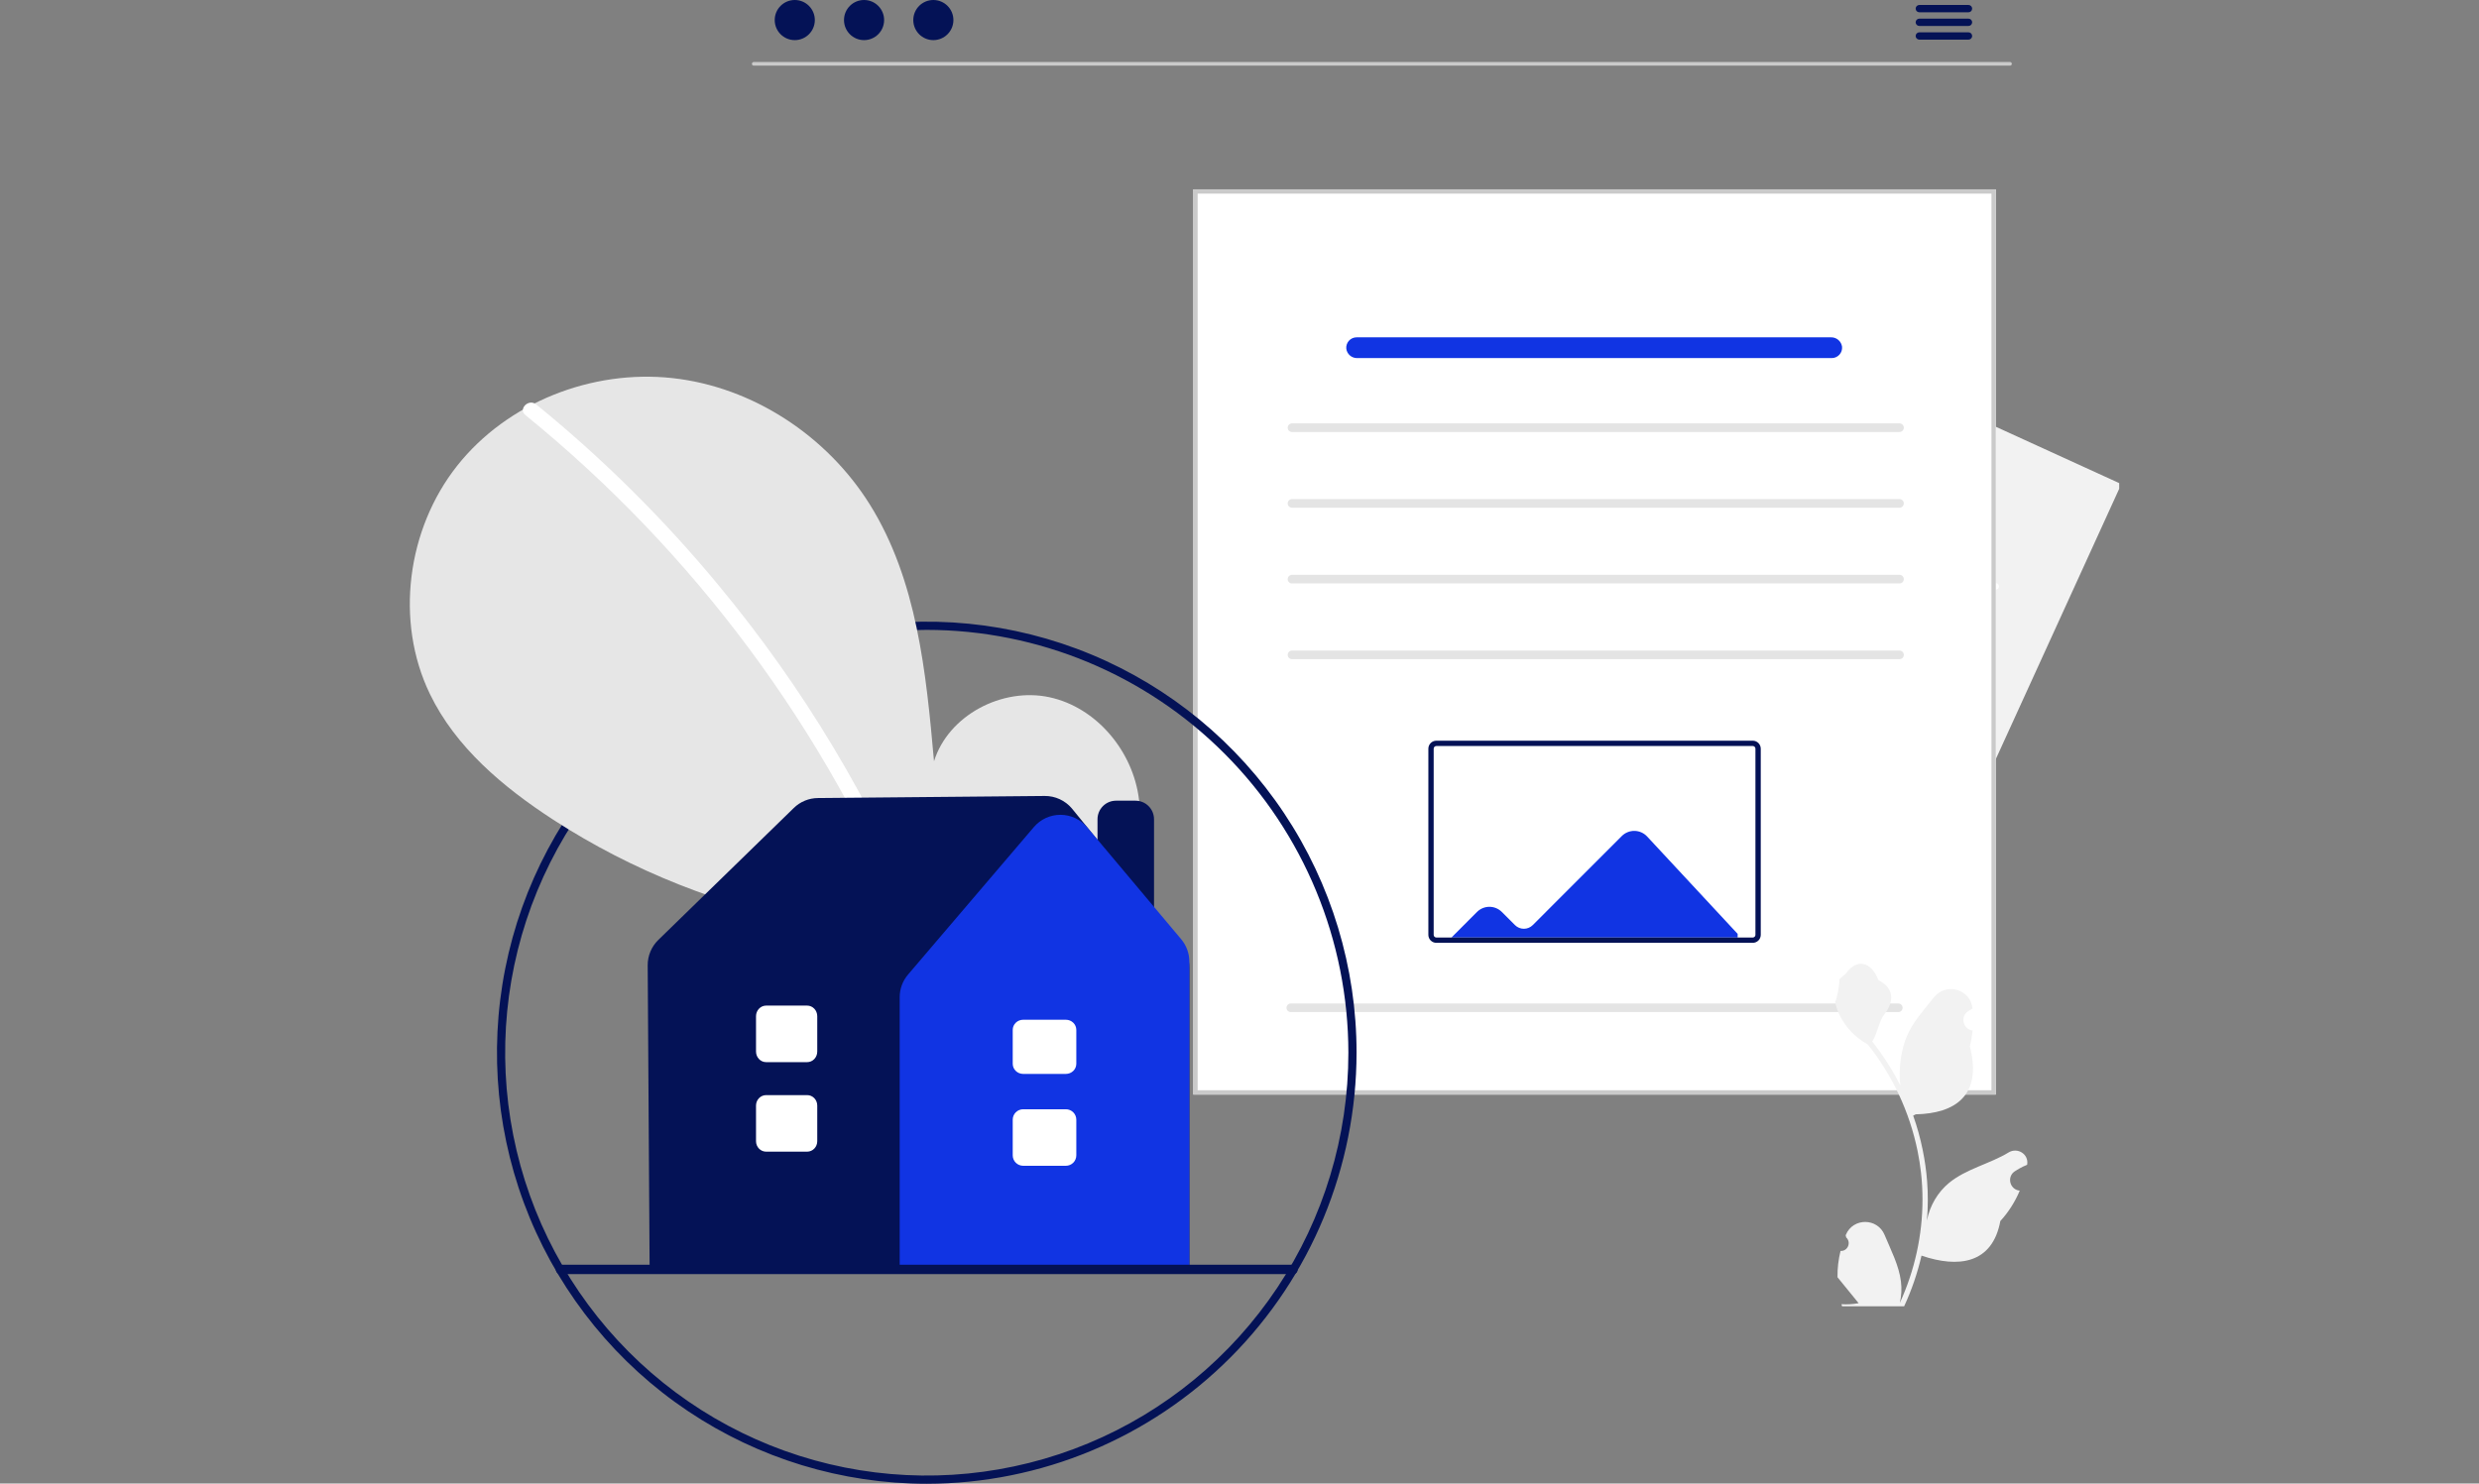 <svg preserveAspectRatio="xMidYMid meet" viewBox="0 0 720 431" fill="none" xmlns="http://www.w3.org/2000/svg">
    <rect x="0" y="0" width="720" height="431" fill="#808080" stroke="none"/>
    <g clip-path="url(#clip0_6810_46157)">
        <path d="M583.795 19.074H218.913C218.773 19.074 218.639 19.018 218.54 18.919C218.441 18.819 218.386 18.685 218.386 18.544C218.386 18.404 218.441 18.27 218.54 18.171C218.639 18.071 218.773 18.015 218.913 18.015H583.795C583.935 18.015 584.069 18.071 584.168 18.171C584.267 18.27 584.323 18.404 584.323 18.544C584.323 18.685 584.267 18.819 584.168 18.919C584.069 19.018 583.935 19.074 583.795 19.074Z"
              fill="#CACACA"/>
        <path d="M230.833 11.656C234.05 11.656 236.659 9.047 236.659 5.828C236.659 2.609 234.05 0 230.833 0C227.616 0 225.008 2.609 225.008 5.828C225.008 9.047 227.616 11.656 230.833 11.656Z"
              fill="#041256"/>
        <path d="M250.957 11.656C254.175 11.656 256.783 9.047 256.783 5.828C256.783 2.609 254.175 0 250.957 0C247.74 0 245.132 2.609 245.132 5.828C245.132 9.047 247.74 11.656 250.957 11.656Z"
              fill="#041256"/>
        <path d="M271.081 11.656C274.299 11.656 276.907 9.047 276.907 5.828C276.907 2.609 274.299 0 271.081 0C267.864 0 265.256 2.609 265.256 5.828C265.256 9.047 267.864 11.656 271.081 11.656Z"
              fill="#041256"/>
        <path d="M571.738 3.565H557.439C557.159 3.564 556.89 3.452 556.692 3.253C556.494 3.054 556.383 2.785 556.383 2.505C556.383 2.225 556.494 1.956 556.692 1.757C556.89 1.558 557.159 1.446 557.439 1.445H571.738C572.018 1.446 572.286 1.558 572.484 1.757C572.682 1.956 572.793 2.225 572.793 2.505C572.793 2.785 572.682 3.054 572.484 3.253C572.286 3.452 572.018 3.564 571.738 3.565Z"
              fill="#041256"/>
        <path d="M571.738 7.538H557.439C557.159 7.537 556.89 7.425 556.692 7.227C556.494 7.028 556.383 6.759 556.383 6.479C556.383 6.198 556.494 5.929 556.692 5.731C556.89 5.532 557.159 5.42 557.439 5.419H571.738C572.018 5.42 572.286 5.532 572.484 5.731C572.682 5.929 572.793 6.198 572.793 6.479C572.793 6.759 572.682 7.028 572.484 7.227C572.286 7.425 572.018 7.537 571.738 7.538Z"
              fill="#041256"/>
        <path d="M571.738 11.512H557.439C557.159 11.511 556.89 11.399 556.692 11.2C556.494 11.002 556.383 10.733 556.383 10.452C556.383 10.172 556.494 9.903 556.692 9.704C556.89 9.506 557.159 9.394 557.439 9.393H571.738C572.018 9.394 572.286 9.506 572.484 9.704C572.682 9.903 572.793 10.172 572.793 10.452C572.793 10.733 572.682 11.002 572.484 11.2C572.286 11.399 572.018 11.511 571.738 11.512Z"
              fill="#041256"/>
        <path d="M535.865 316.52L380 245.332L460.257 69.447L616.122 140.636L535.865 316.52Z" fill="#F2F2F2"/>
        <path d="M559.608 214.342L441.614 160.45C441.392 160.349 441.219 160.163 441.134 159.934C441.048 159.705 441.057 159.452 441.159 159.229C441.26 159.007 441.446 158.834 441.675 158.749C441.904 158.663 442.157 158.672 442.379 158.774L560.374 212.665C560.596 212.767 560.769 212.953 560.854 213.182C560.939 213.411 560.93 213.664 560.829 213.887C560.728 214.109 560.542 214.282 560.313 214.367C560.084 214.453 559.831 214.444 559.608 214.342Z"
              fill="white"/>
        <path d="M566.169 199.962L448.175 146.071C448.065 146.02 447.966 145.949 447.884 145.86C447.801 145.772 447.737 145.668 447.695 145.554C447.653 145.441 447.633 145.32 447.637 145.199C447.642 145.078 447.67 144.96 447.72 144.849C447.77 144.739 447.842 144.64 447.93 144.558C448.019 144.475 448.123 144.411 448.236 144.369C448.349 144.326 448.47 144.307 448.591 144.311C448.712 144.315 448.83 144.344 448.94 144.394L566.935 198.286C567.045 198.336 567.144 198.407 567.226 198.496C567.309 198.584 567.373 198.688 567.415 198.802C567.457 198.915 567.477 199.036 567.473 199.157C567.468 199.278 567.44 199.397 567.39 199.507C567.34 199.617 567.268 199.716 567.18 199.798C567.091 199.881 566.987 199.945 566.874 199.987C566.761 200.03 566.64 200.049 566.519 200.045C566.398 200.041 566.28 200.013 566.169 199.962Z"
              fill="white"/>
        <path d="M572.731 185.584L454.737 131.693C454.627 131.642 454.528 131.571 454.445 131.482C454.363 131.394 454.299 131.29 454.256 131.176C454.214 131.063 454.195 130.942 454.199 130.821C454.203 130.701 454.231 130.582 454.281 130.471C454.332 130.361 454.403 130.262 454.492 130.18C454.58 130.097 454.684 130.033 454.797 129.991C454.911 129.948 455.031 129.929 455.152 129.933C455.273 129.938 455.392 129.966 455.502 130.016L573.496 183.908C573.718 184.009 573.89 184.195 573.975 184.424C574.06 184.653 574.051 184.906 573.95 185.128C573.849 185.35 573.663 185.523 573.435 185.608C573.206 185.694 572.953 185.685 572.731 185.584Z"
              fill="white"/>
        <path d="M579.292 171.203L461.298 117.312C461.188 117.261 461.089 117.19 461.006 117.101C460.924 117.013 460.86 116.909 460.817 116.796C460.775 116.682 460.756 116.562 460.76 116.441C460.764 116.32 460.792 116.201 460.842 116.091C460.893 115.981 460.964 115.881 461.053 115.799C461.141 115.716 461.245 115.652 461.358 115.61C461.472 115.568 461.592 115.548 461.713 115.552C461.834 115.557 461.953 115.585 462.063 115.635L580.057 169.527C580.167 169.577 580.266 169.648 580.349 169.737C580.431 169.826 580.495 169.93 580.538 170.043C580.58 170.156 580.6 170.277 580.595 170.398C580.591 170.519 580.563 170.638 580.513 170.748C580.462 170.858 580.391 170.957 580.302 171.04C580.214 171.122 580.11 171.186 579.997 171.229C579.883 171.271 579.763 171.29 579.642 171.286C579.521 171.282 579.402 171.254 579.292 171.203Z"
              fill="white"/>
        <path d="M553.679 227.336L435.685 173.445C435.575 173.394 435.476 173.323 435.393 173.234C435.311 173.146 435.246 173.042 435.204 172.928C435.162 172.815 435.142 172.694 435.147 172.573C435.151 172.452 435.179 172.334 435.229 172.223C435.279 172.113 435.351 172.014 435.439 171.932C435.528 171.849 435.632 171.785 435.745 171.743C435.858 171.7 435.979 171.681 436.1 171.685C436.221 171.689 436.34 171.718 436.45 171.768L554.444 225.66C554.666 225.761 554.839 225.947 554.924 226.176C555.01 226.405 555.001 226.658 554.899 226.881C554.798 227.103 554.612 227.276 554.383 227.361C554.154 227.447 553.901 227.438 553.679 227.336Z"
              fill="white"/>
        <path d="M573.383 150.112L481.214 108.016C480.696 107.792 480.277 107.386 480.038 106.874C479.799 106.362 479.757 105.78 479.919 105.239C480.018 104.944 480.178 104.674 480.388 104.446C480.598 104.217 480.854 104.036 481.138 103.912C481.423 103.789 481.731 103.727 482.041 103.73C482.351 103.733 482.657 103.801 482.94 103.93L575.08 146.013C575.608 146.238 576.034 146.65 576.277 147.17C576.519 147.691 576.561 148.282 576.393 148.832C576.291 149.122 576.129 149.388 575.919 149.612C575.708 149.837 575.453 150.015 575.17 150.135C574.887 150.256 574.581 150.316 574.274 150.312C573.966 150.308 573.663 150.24 573.383 150.112Z"
              fill="white"/>
        <path d="M579.655 318H346.59V55H579.655V318Z" fill="white"/>
        <path d="M579.655 318H346.59V55H579.655V318ZM347.843 316.746H578.402V56.254H347.843L347.843 316.746Z"
              fill="#CACACA"/>
        <path d="M551.69 191.507H375.253C375.088 191.507 374.926 191.475 374.774 191.412C374.621 191.349 374.483 191.256 374.367 191.14C374.251 191.024 374.158 190.885 374.095 190.733C374.032 190.581 374 190.418 374 190.254C374 190.089 374.032 189.926 374.095 189.774C374.158 189.622 374.251 189.484 374.367 189.367C374.483 189.251 374.621 189.158 374.774 189.095C374.926 189.032 375.088 189 375.253 189H551.69C552.022 189 552.341 189.132 552.576 189.367C552.811 189.602 552.943 189.921 552.943 190.254C552.943 190.586 552.811 190.905 552.576 191.14C552.341 191.375 552.022 191.507 551.69 191.507Z"
              fill="#E4E4E4"/>
        <path d="M551.69 169.507H375.253C374.921 169.507 374.602 169.375 374.367 169.14C374.132 168.905 374 168.586 374 168.254C374 167.921 374.132 167.602 374.367 167.367C374.602 167.132 374.921 167 375.253 167H551.69C552.022 167 552.341 167.132 552.576 167.367C552.811 167.602 552.943 167.921 552.943 168.254C552.943 168.586 552.811 168.905 552.576 169.14C552.341 169.375 552.022 169.507 551.69 169.507Z"
              fill="#E4E4E4"/>
        <path d="M551.69 147.507H375.253C375.088 147.507 374.926 147.475 374.774 147.412C374.621 147.349 374.483 147.256 374.367 147.14C374.251 147.024 374.158 146.885 374.095 146.733C374.032 146.581 374 146.418 374 146.254C374 146.089 374.032 145.926 374.095 145.774C374.158 145.622 374.251 145.484 374.367 145.367C374.483 145.251 374.621 145.158 374.774 145.095C374.926 145.032 375.088 145 375.253 145H551.69C552.022 145 552.341 145.132 552.576 145.367C552.811 145.602 552.943 145.921 552.943 146.254C552.943 146.586 552.811 146.905 552.576 147.14C552.341 147.375 552.022 147.507 551.69 147.507Z"
              fill="#E4E4E4"/>
        <path d="M551.69 125.507H375.253C374.921 125.507 374.602 125.375 374.367 125.14C374.132 124.905 374 124.586 374 124.254C374 123.921 374.132 123.602 374.367 123.367C374.602 123.132 374.921 123 375.253 123H551.69C552.022 123 552.341 123.132 552.576 123.367C552.811 123.602 552.943 123.921 552.943 124.254C552.943 124.586 552.811 124.905 552.576 125.14C552.341 125.375 552.022 125.507 551.69 125.507Z"
              fill="#E4E4E4"/>
        <path d="M551.341 294.038H374.904C374.572 294.038 374.253 293.906 374.018 293.671C373.783 293.436 373.651 293.117 373.651 292.785C373.651 292.452 373.783 292.134 374.018 291.898C374.253 291.663 374.572 291.531 374.904 291.531H551.341C551.673 291.531 551.992 291.663 552.227 291.898C552.462 292.134 552.594 292.452 552.594 292.785C552.594 293.117 552.462 293.436 552.227 293.671C551.992 293.906 551.673 294.038 551.341 294.038Z"
              fill="#E4E4E4"/>
        <path d="M509.076 273.914H417.17C416.555 273.913 415.966 273.668 415.532 273.234C415.098 272.799 414.853 272.21 414.853 271.595V217.507C414.853 216.893 415.098 216.304 415.532 215.869C415.966 215.435 416.555 215.19 417.17 215.189H509.076C509.69 215.19 510.279 215.435 510.714 215.869C511.148 216.304 511.392 216.893 511.393 217.507V271.595C511.392 272.21 511.148 272.799 510.714 273.234C510.279 273.668 509.69 273.913 509.076 273.914Z"
              fill="white"/>
        <path d="M478.384 243.015C477.916 242.514 477.352 242.112 476.726 241.833C476.1 241.555 475.424 241.405 474.739 241.392C474.054 241.38 473.373 241.506 472.737 241.762C472.102 242.018 471.524 242.4 471.039 242.884L445.174 268.761C444.49 269.443 443.565 269.827 442.6 269.828C441.634 269.83 440.708 269.449 440.022 268.769L436.192 264.944C435.718 264.47 435.156 264.094 434.537 263.837C433.918 263.581 433.255 263.449 432.585 263.449C431.915 263.449 431.252 263.581 430.633 263.837C430.014 264.094 429.452 264.47 428.978 264.944L421.564 272.369H504.681V271.311L478.384 243.015Z"
              fill="#1134E3"/>
        <path d="M509.076 273.914H417.17C416.555 273.913 415.966 273.668 415.532 273.234C415.098 272.799 414.853 272.21 414.853 271.595V217.507C414.853 216.893 415.098 216.304 415.532 215.869C415.966 215.435 416.555 215.19 417.17 215.189H509.076C509.69 215.19 510.279 215.435 510.714 215.869C511.148 216.304 511.392 216.893 511.393 217.507V271.595C511.392 272.21 511.148 272.799 510.714 273.234C510.279 273.668 509.69 273.913 509.076 273.914ZM417.17 216.735C416.965 216.735 416.768 216.817 416.624 216.961C416.479 217.106 416.397 217.303 416.397 217.508V271.595C416.397 271.8 416.479 271.997 416.624 272.142C416.768 272.286 416.965 272.368 417.17 272.368H509.076C509.281 272.368 509.477 272.286 509.622 272.142C509.767 271.997 509.848 271.8 509.848 271.595V217.507C509.848 217.303 509.767 217.106 509.622 216.961C509.477 216.817 509.281 216.735 509.076 216.735L417.17 216.735Z"
              fill="#041256"/>
        <path d="M532.006 104.032H394.187C393.419 104.049 392.671 103.783 392.087 103.284C391.502 102.785 391.121 102.089 391.016 101.328C390.973 100.908 391.018 100.483 391.149 100.082C391.28 99.68 391.493 99.311 391.776 98.997C392.059 98.684 392.404 98.433 392.79 98.261C393.175 98.09 393.593 98.001 394.015 98.001H531.792C532.572 97.981 533.333 98.25 533.926 98.757C534.52 99.263 534.906 99.972 535.008 100.746C535.046 101.164 534.996 101.584 534.862 101.981C534.728 102.378 534.513 102.742 534.231 103.051C533.948 103.36 533.605 103.607 533.222 103.776C532.839 103.945 532.425 104.032 532.006 104.032Z"
              fill="#1134E3"/>
        <path d="M269.169 431.07C244.48 431.07 220.346 423.725 199.817 409.964C179.289 396.204 163.289 376.645 153.841 353.762C144.393 330.879 141.921 305.7 146.738 281.407C151.554 257.115 163.443 234.801 180.901 217.287C198.359 199.773 220.602 187.846 244.816 183.014C269.031 178.182 294.13 180.662 316.94 190.14C339.75 199.619 359.246 215.67 372.962 236.264C386.679 256.858 394 281.07 394 305.838C393.963 339.04 380.799 370.871 357.397 394.349C333.995 417.826 302.265 431.032 269.169 431.07ZM269.169 182.993C244.951 182.993 221.276 190.198 201.138 203.696C181.001 217.195 165.306 236.38 156.038 258.828C146.77 281.275 144.345 305.975 149.07 329.804C153.794 353.634 165.457 375.523 182.582 392.703C199.708 409.884 221.527 421.584 245.28 426.324C269.034 431.064 293.655 428.631 316.03 419.333C338.405 410.035 357.53 394.29 370.985 374.088C384.441 353.886 391.622 330.135 391.622 305.838C391.586 273.269 378.673 242.044 355.716 219.014C332.76 195.984 301.635 183.03 269.169 182.993Z"
              fill="#041256"/>
        <path d="M315.277 269.454C325.997 260.409 332.509 246.121 330.801 232.212C329.093 218.303 318.517 205.516 304.798 202.562C291.079 199.608 275.44 207.785 271.273 221.166C268.979 195.367 266.337 168.487 252.6 146.517C240.161 126.623 218.618 112.389 195.269 109.842C171.921 107.296 147.338 116.914 132.776 135.315C118.214 153.716 114.649 180.467 124.848 201.593C132.361 217.156 146.202 228.738 160.704 238.16C206.972 268.222 264.367 278.378 318.98 270.353L315.277 269.454Z"
              fill="#E6E6E6"/>
        <path d="M155.727 117.496C175.001 133.165 192.682 150.69 208.515 169.818C233.295 199.649 253.347 233.096 267.972 268.992C269.043 271.611 264.783 272.751 263.724 270.161C239.794 211.822 201.592 160.402 152.612 120.605C150.412 118.818 153.546 115.723 155.727 117.496Z"
              fill="white"/>
        <path d="M335.176 286.678H318.76V238.009C318.761 236.579 319.328 235.208 320.336 234.197C321.343 233.186 322.71 232.618 324.135 232.616H329.801C331.226 232.618 332.592 233.186 333.6 234.197C334.607 235.208 335.174 236.579 335.176 238.009V286.678Z"
              fill="#041256"/>
        <path d="M345.436 368.796H188.678L188.115 280.424C188.109 279.059 188.378 277.707 188.904 276.447C189.431 275.188 190.205 274.047 191.18 273.092L230.559 234.727C232.428 232.9 234.931 231.869 237.543 231.85L303.451 231.247C304.945 231.238 306.424 231.557 307.781 232.182C309.139 232.807 310.343 233.722 311.308 234.864L311.313 234.871L342.617 273.271C344.438 275.509 345.433 278.305 345.436 281.19L345.436 368.796Z"
              fill="#041256"/>
        <path d="M345.436 368.796H261.303V289.711C261.304 287.302 262.163 284.971 263.726 283.138L300.28 240.278C301.23 239.162 302.411 238.266 303.742 237.652C305.073 237.038 306.521 236.72 307.986 236.722H308.025C309.496 236.726 310.95 237.052 312.283 237.676C313.616 238.3 314.796 239.208 315.742 240.336L343.063 272.863C344.594 274.689 345.434 276.995 345.436 279.379V368.796Z"
              fill="#1134E3"/>
        <path d="M309.569 338.686H297.17C296.366 338.685 295.594 338.366 295.026 337.799C294.457 337.231 294.137 336.462 294.136 335.659V325.29C294.137 324.487 294.457 323.718 295.026 323.15C295.594 322.583 296.366 322.264 297.17 322.263H309.569C310.374 322.264 311.145 322.583 311.714 323.15C312.283 323.718 312.603 324.487 312.604 325.29V335.659C312.603 336.462 312.283 337.231 311.714 337.799C311.145 338.366 310.374 338.685 309.569 338.686Z"
              fill="white"/>
        <path d="M309.569 311.997H297.17C296.366 311.996 295.594 311.686 295.026 311.134C294.457 310.582 294.137 309.834 294.136 309.053V299.202C294.137 298.421 294.457 297.673 295.026 297.121C295.594 296.569 296.366 296.259 297.17 296.258H309.569C310.374 296.259 311.145 296.569 311.714 297.121C312.283 297.673 312.603 298.421 312.604 299.202V309.053C312.603 309.834 312.283 310.582 311.714 311.134C311.145 311.686 310.374 311.996 309.569 311.997Z"
              fill="white"/>
        <path d="M234.441 334.581H222.501C221.727 334.58 220.984 334.261 220.436 333.693C219.888 333.126 219.58 332.356 219.579 331.554V321.184C219.58 320.382 219.888 319.612 220.436 319.045C220.984 318.477 221.727 318.158 222.501 318.157H234.441C235.216 318.158 235.958 318.477 236.506 319.045C237.054 319.612 237.362 320.382 237.363 321.184V331.554C237.362 332.356 237.054 333.126 236.506 333.693C235.958 334.261 235.216 334.58 234.441 334.581Z"
              fill="white"/>
        <path d="M234.441 308.576H222.501C221.727 308.575 220.984 308.251 220.436 307.675C219.888 307.099 219.58 306.318 219.579 305.504V295.225C219.58 294.41 219.888 293.629 220.436 293.053C220.984 292.477 221.727 292.153 222.501 292.152H234.441C235.216 292.153 235.958 292.477 236.506 293.053C237.054 293.629 237.362 294.41 237.363 295.225V305.504C237.362 306.318 237.054 307.099 236.506 307.675C235.958 308.251 235.216 308.575 234.441 308.576Z"
              fill="white"/>
        <path d="M375.708 370.166H162.631C162.315 370.166 162.012 370.022 161.788 369.765C161.565 369.508 161.439 369.16 161.439 368.797C161.439 368.434 161.565 368.086 161.788 367.83C162.012 367.573 162.315 367.429 162.631 367.429H375.708C376.024 367.429 376.327 367.573 376.551 367.83C376.774 368.086 376.9 368.434 376.9 368.797C376.9 369.16 376.774 369.508 376.551 369.765C376.327 370.022 376.024 370.166 375.708 370.166Z"
              fill="#041256"/>
        <path d="M534.564 363.424C536.63 363.553 537.771 360.987 536.208 359.491L536.053 358.872C536.073 358.823 536.094 358.773 536.115 358.724C538.204 353.742 545.285 353.777 547.356 358.766C549.195 363.194 551.535 367.63 552.112 372.312C552.37 374.379 552.254 376.484 551.795 378.512C556.103 369.102 558.37 358.826 558.37 348.492C558.37 345.895 558.228 343.298 557.938 340.709C557.699 338.59 557.369 336.484 556.943 334.398C554.637 323.121 549.644 312.38 542.443 303.409C538.981 301.516 536.094 298.558 534.35 295.012C533.723 293.733 533.233 292.357 533 290.956C533.394 291.008 534.486 285.007 534.188 284.639C534.737 283.806 535.72 283.392 536.32 282.579C539.302 278.535 543.411 279.241 545.556 284.736C550.138 287.049 550.183 290.884 547.371 294.573C545.582 296.92 545.336 300.095 543.767 302.608C543.928 302.814 544.096 303.015 544.258 303.221C547.219 307.019 549.78 311.101 551.939 315.39C551.329 310.624 552.23 304.882 553.765 301.18C555.514 296.963 558.79 293.411 561.676 289.765C565.142 285.386 572.249 287.297 572.86 292.849C572.866 292.902 572.871 292.956 572.877 293.01C572.448 293.252 572.029 293.508 571.618 293.78C569.279 295.327 570.087 298.954 572.859 299.381L572.922 299.391C572.767 300.935 572.502 302.466 572.115 303.971C575.817 318.286 567.825 323.5 556.413 323.735C556.162 323.864 555.916 323.993 555.664 324.116C556.82 327.371 557.744 330.71 558.429 334.095C559.042 337.085 559.469 340.108 559.707 343.144C560.005 346.974 559.979 350.823 559.656 354.647L559.675 354.511C560.495 350.3 562.782 346.366 566.102 343.641C571.047 339.578 578.035 338.082 583.37 334.817C585.938 333.245 589.229 335.276 588.781 338.254L588.759 338.396C587.965 338.719 587.19 339.094 586.441 339.514C586.012 339.755 585.592 340.012 585.182 340.284C582.843 341.831 583.651 345.457 586.423 345.885L586.486 345.895C586.531 345.901 586.57 345.908 586.615 345.914C585.252 349.15 583.353 352.154 580.977 354.744C578.662 367.241 568.72 368.426 558.086 364.787H558.08C556.917 369.851 555.219 374.798 553.035 379.513H535.015C534.951 379.313 534.892 379.106 534.834 378.906C536.501 379.01 538.18 378.913 539.821 378.609C538.484 376.969 537.147 375.315 535.81 373.675C535.777 373.642 535.751 373.61 535.726 373.578C535.047 372.738 534.363 371.905 533.685 371.065L533.684 371.064C533.642 368.487 533.951 365.917 534.564 363.424Z"
              fill="#F2F2F2"/>
    </g>
    <defs>
        <clipPath id="clip0_6810_46157">
            <rect width="511" height="431" fill="white" transform="translate(104.5)"/>
        </clipPath>
    </defs>
</svg>
